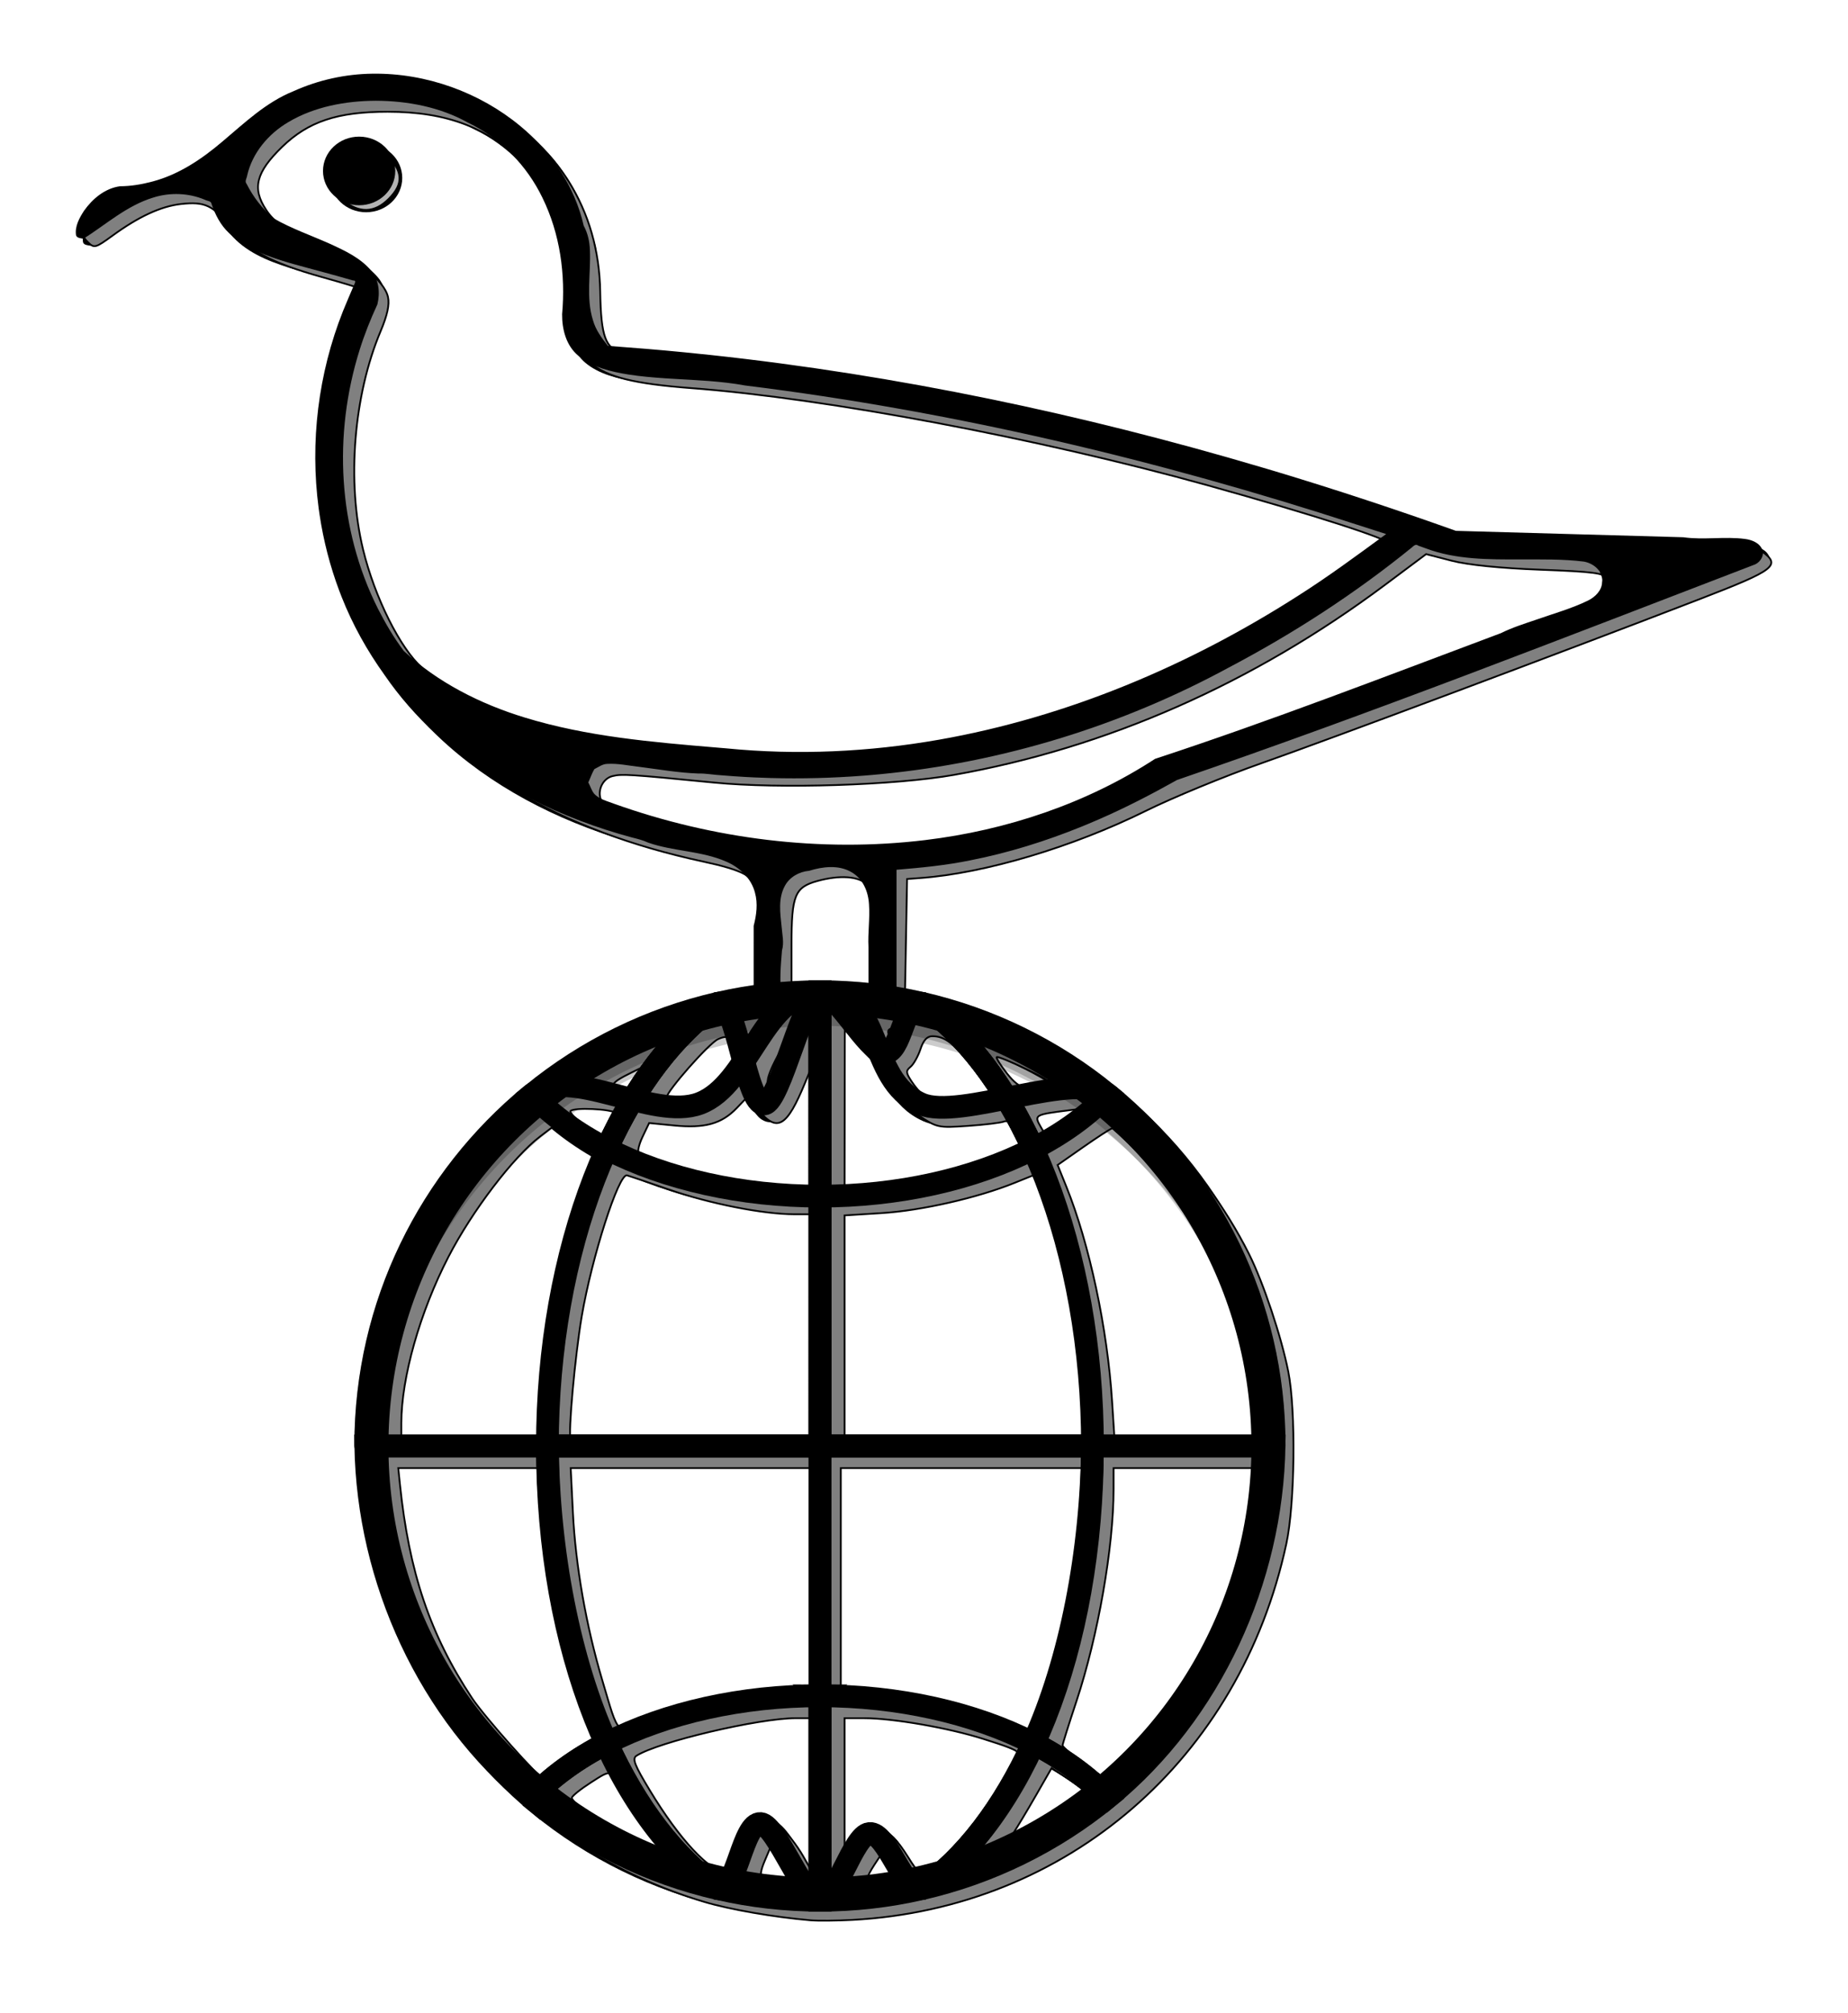 <?xml version="1.0" encoding="UTF-8" standalone="no"?>
<!-- Generator: Adobe Illustrator 18.0.0, SVG Export Plug-In . SVG Version: 6.00 Build 0)  -->

<svg
   version="1.1"
   id="Capa_1"
   x="0px"
   y="0px"
   viewBox="0 0 200 200"
   xml:space="preserve"
   sodipodi:docname="logo-cgull.svg"
   inkscape:version="1.1.1 (3bf5ae0d25, 2021-09-20, custom)"
   width="183.595"
   height="199.974"
   xmlns:inkscape="http://www.inkscape.org/namespaces/inkscape"
   xmlns:sodipodi="http://sodipodi.sourceforge.net/DTD/sodipodi-0.dtd"
   xmlns="http://www.w3.org/2000/svg"
   xmlns:svg="http://www.w3.org/2000/svg"><defs
   id="defs121"><linearGradient
     id="linearGradient5085"
     inkscape:swatch="solid"><stop
       style="stop-color:#000000;stop-opacity:1;"
       offset="0"
       id="stop5083" /></linearGradient></defs><sodipodi:namedview
   id="namedview119"
   pagecolor="#ffffff"
   bordercolor="#666666"
   borderopacity="1.0"
   inkscape:pageshadow="2"
   inkscape:pageopacity="0.0"
   inkscape:pagecheckerboard="0"
   showgrid="false"
   inkscape:zoom="1.2096055"
   inkscape:cx="90.525383"
   inkscape:cy="130.20774"
   inkscape:window-width="1138"
   inkscape:window-height="1003"
   inkscape:window-x="0"
   inkscape:window-y="0"
   inkscape:window-maximized="1"
   inkscape:current-layer="layer2" />

<g
   inkscape:groupmode="layer"
   id="layer3"
   inkscape:label="main" /><g
   inkscape:groupmode="layer"
   id="layer1"
   inkscape:label="empty" />














<g
   inkscape:groupmode="layer"
   id="layer2"
   inkscape:label="dropshadow"><g
     id="g384"
     transform="translate(0.118)"><g
       id="g5826"
       transform="translate(-93.439,-33.17)"><g
         id="g86-8"
         transform="matrix(0.476,0,0,0.452,99.861,20.561)"><path
           id="path82-7"
           style="fill:#000000;fill-opacity:1;stroke-width:1;stroke-miterlimit:4;stroke-dasharray:none"
           d="m 72.594,27.473 c -6.2,0.075 -12.37,1.509 -17.968,4.173 -6.297,2.655 -11.159,7.606 -16.192,12.061 -4.642,4.16 -9.878,7.916 -15.96,9.599 -2.394,0.671 -4.867,1.108 -7.354,1.12 -3.461,0.506 -6.266,3.042 -8.158,5.854 -1.069,1.728 -2.118,3.737 -1.832,5.83 0.153,0.743 1.104,0.773 1.704,0.879 5.173,-3.45 9.838,-7.929 15.875,-9.862 3.804,-1.266 8.056,-1.104 11.725,0.533 0.519,0.314 1.423,0.251 1.507,0.992 0.839,2.568 2.038,5.079 3.992,6.992 3.775,3.777 8.938,5.647 13.934,7.198 4.733,1.402 9.502,2.679 14.219,4.134 0.979,-0.013 0.343,0.752 0.167,1.296 -0.797,1.986 -1.741,4.257 -2.43,6.071 -5.637,14.966 -7.516,31.315 -5.524,47.178 0.048,0.309 0.149,1.134 0.224,1.645 0.883,6.159 2.369,12.233 4.457,18.095 0.103,0.283 0.391,1.089 0.578,1.573 2.462,6.569 5.768,12.807 9.718,18.601 3.342,5.136 7.29,9.872 11.694,14.131 0.257,0.249 0.828,0.796 1.214,1.151 12.2,11.34 27.421,19.104 43.378,23.631 1.251,0.324 2.497,0.652 3.659,1.227 5.746,2.121 12.125,1.948 17.728,4.538 3.105,1.388 5.734,4.06 6.549,7.423 0.698,2.617 0.346,5.375 -0.291,7.961 0.016,5.837 -0.031,11.748 0.023,17.539 2.094,-0.362 4.272,-0.514 6.355,-0.625 -0.57,-3.651 -0.209,-7.365 0.059,-11.024 0.525,-1.886 0.043,-3.86 -0.091,-5.77 -0.325,-3.228 -0.806,-6.736 0.769,-9.729 1.051,-2.051 3.224,-3.37 5.493,-3.568 3.064,-1.007 6.674,-1.469 9.565,0.284 2.691,1.571 3.899,4.756 4.05,7.74 0.234,3.405 -0.285,6.809 -0.119,10.216 6.1e-4,4.181 10e-4,8.361 0.002,12.542 2.132,0.015 4.284,-0.034 6.375,-0.49 0,-10.18 0,-20.361 0,-30.541 5.632,-0.488 11.27,-1.065 16.802,-2.263 8.682,-1.794 17.14,-4.587 25.287,-8.068 0.331,-0.15 1.101,-0.48 1.6,-0.698 0.59,-0.257 1.486,-0.662 2.224,-0.999 6.133,-2.808 12.065,-6.04 17.868,-9.47 22.126,-8 44.123,-16.502 65.951,-25.19 21.863,-8.71 43.694,-17.606 65.527,-26.441 1.179,-0.61 2.072,-2.14 1.604,-3.447 -0.586,-1.657 -2.344,-2.416 -3.967,-2.629 -4.647,-0.64 -9.365,0.295 -14.011,-0.404 -17.233,-0.512 -34.466,-1.023 -51.699,-1.535 -13.601,-5.115 -27.33,-9.891 -41.182,-14.283 -0.85,-0.261 -1.973,-0.615 -2.928,-0.912 -40.866,-12.756 -82.854,-22.09 -125.412,-26.912 -1.931,-0.214 -4.066,-0.446 -6.076,-0.654 -5.728,-0.597 -11.466,-1.08 -17.207,-1.525 -1.411,-1.85 -2.764,-3.803 -3.382,-6.077 -1.66,-5.493 -0.462,-11.26 -0.711,-16.879 -0.064,-2.011 -0.49,-4.018 -1.411,-5.813 -2,-9.296 -7.315,-17.72 -14.48,-23.913 C 96.911,31.969 84.791,27.307 72.594,27.473 Z m 0.676,6.482 c 7.252,0.023 14.644,1.518 20.944,5.222 7.509,3.805 13.454,10.356 16.952,17.972 4.038,8.666 5.291,18.447 4.486,27.921 -0.024,3.603 0.896,7.504 3.714,9.963 3.154,2.766 7.384,3.788 11.419,4.476 2.732,0.453 5.494,0.692 8.254,0.893 0.369,0.027 1.198,0.077 1.744,0.113 5.464,0.355 11.036,0.549 16.46,1.608 47.361,6.179 93.914,17.825 139.066,33.303 2.233,0.756 4.466,1.512 6.699,2.267 -6.595,5.075 -13.16,10.202 -20.087,14.823 -24.625,16.599 -52.345,29.005 -81.632,34.425 -15.902,2.936 -32.222,3.74 -48.316,2.061 -0.561,-0.053 -1.461,-0.129 -2.152,-0.191 -14.668,-1.296 -29.503,-2.621 -43.592,-7.165 -10.176,-3.26 -19.871,-8.442 -27.556,-15.947 -2.273,-3.159 -4.175,-6.595 -5.877,-10.098 -9.159,-19.173 -10.226,-41.752 -4.176,-62.011 1.1,-3.714 2.483,-7.342 4.035,-10.885 0.632,-2.733 0.388,-5.829 -1.428,-8.081 -2.417,-3.047 -6.011,-4.807 -9.444,-6.456 -4.229,-1.988 -8.657,-3.603 -12.669,-6.017 -2.618,-2.296 -4.684,-5.161 -6.192,-8.29 -0.527,-0.633 0.076,-1.401 0.145,-2.106 1.181,-5.301 4.772,-9.863 9.353,-12.691 5.887,-3.686 12.98,-5.073 19.85,-5.108 z M 312.02,141.121 c 6.805,2.712 14.258,2.659 21.465,2.651 4.822,0.008 9.671,-0.109 14.463,0.515 1.464,0.267 2.778,1.114 3.598,2.358 0.312,0.821 0.744,1.65 0.557,2.556 -0.026,1.992 -1.574,3.593 -3.266,4.453 -3.696,1.889 -7.701,3.061 -11.582,4.5 -2.755,0.988 -5.556,1.907 -8.154,3.266 -26.108,10.299 -52.104,20.919 -78.636,30.098 -15.494,10.643 -33.68,17.091 -52.283,19.447 -23.791,3.025 -48.238,-0.263 -70.65,-8.677 -1.615,-0.67 -3.463,-1.072 -4.633,-2.475 -0.571,-0.786 -0.838,-1.787 -1.292,-2.657 0.475,-1.046 0.82,-2.206 1.376,-3.18 0.959,-0.491 1.827,-1.238 2.953,-1.256 2.388,-0.153 4.757,0.416 7.121,0.688 4.504,0.603 8.994,1.447 13.542,1.618 1.779,-0.045 3.545,0.336 5.322,0.428 1.792,0.16 3.587,0.286 5.383,0.398 0.47,0.022 1.314,0.072 1.928,0.104 1.24,0.06 2.715,0.112 3.812,0.148 7.078,0.198 14.166,0.008 21.223,-0.57 0.484,-0.045 1.308,-0.114 1.922,-0.168 0.393,-0.035 1.195,-0.116 1.745,-0.169 27.87,-2.814 55.078,-11.667 79.373,-25.588 14.726,-8.163 28.693,-17.718 41.496,-28.662 0.464,-0.397 0.898,-0.974 1.514,-0.47 0.568,0.214 1.135,0.429 1.703,0.643 z" /><circle
           cx="69.501"
           cy="50.761"
           r="8.215"
           id="circle84-9" /></g><circle
         style="fill:none;fill-opacity:1;stroke:#000000;stroke-width:2.458;stroke-opacity:1"
         cx="182.815"
         cy="181.485"
         r="47.929"
         id="circle2189-2" /><path
         style="fill:none;fill-opacity:1;stroke:#000000;stroke-width:2.458;stroke-opacity:1"
         d="m 212.306,181.485 c -0.102,11.4 -2.362,23.241 -6.423,32.158 3.232,1.651 5.966,3.639 8.081,5.866 11.176,-9.153 17.759,-23.581 18.002,-38.024 z"
         id="path2191-0" /><path
         style="fill:none;fill-opacity:1;stroke:#000000;stroke-width:2.458;stroke-opacity:1"
         d="M 182.815,181.485 V 230.643 c 1.734,0 3.62,-7.035 5.343,-7.218 1.939,-0.206 3.712,6.415 5.616,5.98 11.038,-7.729 18.537,-25.799 18.534,-47.92 z"
         id="path2193-2" /><path
         style="fill:none;fill-opacity:1;stroke:#000000;stroke-width:2.458;stroke-opacity:1"
         d="M 182.815,208.522 V 230.643 c 3.687,0 7.364,-0.416 10.958,-1.239 4.753,-3.325 8.926,-8.76 12.11,-15.762 -6.474,-3.309 -14.639,-5.121 -23.069,-5.121 z m 0,0"
         id="path2195-3" /><path
         style="fill:none;fill-opacity:1;stroke:#000000;stroke-width:2.458;stroke-opacity:1"
         d="m 205.886,213.642 c -3.188,7.003 -7.361,12.434 -12.11,15.762 7.403,-1.693 14.315,-5.082 20.191,-9.896 -2.115,-2.227 -4.852,-4.215 -8.081,-5.866 z m 0,0"
         id="path2197-7" /><path
         style="fill:none;fill-opacity:1;stroke:#000000;stroke-width:2.458;stroke-opacity:1"
         d="m 182.815,132.326 c 7.019,0 4.901,9.492 10.941,12.139 4.19,1.836 16.87,-3.785 20.351,-0.912 10.912,9.002 17.866,22.617 17.866,37.853 0,0.272 -0.002,-0.193 -0.007,0.078 h -49.152 z"
         id="path2199-5" /><path
         style="fill:none;fill-opacity:1;stroke:#000000;stroke-width:2.458;stroke-opacity:1"
         d="m 193.773,133.562 c 7.406,1.696 14.319,5.082 20.195,9.896 -2.115,2.231 -4.852,4.215 -8.081,5.866 -3.191,-7.002 -7.364,-12.434 -12.114,-15.762 z m 0,0"
         id="path2201-9" /><path
         style="fill:none;fill-opacity:1;stroke:#000000;stroke-width:2.458;stroke-opacity:1"
         d="m 182.815,132.326 c 1.743,0 5.181,6.419 6.912,6.604 1.93,0.206 2.151,-5.8 4.046,-5.368 11.195,7.841 18.537,26.819 18.537,47.923 0,0.272 0,-0.272 -0.002,0 h -29.492 z"
         id="path2203-2" /><path
         style="fill:none;fill-opacity:1;stroke:#000000;stroke-width:2.458;stroke-opacity:1"
         d="m 182.815,132.326 c 3.687,0 7.364,0.416 10.958,1.235 4.749,3.328 8.923,8.76 12.11,15.762 -6.478,3.312 -14.639,5.124 -23.069,5.124 z m 0,0"
         id="path2205-2" /><path
         style="fill:none;fill-opacity:1;stroke:#000000;stroke-width:2.458;stroke-opacity:1"
         d="m 153.323,181.485 c 0.102,11.4 2.362,23.241 6.423,32.158 -3.232,1.651 -5.966,3.639 -8.081,5.866 -11.176,-9.153 -17.759,-23.581 -18.002,-38.024 z"
         id="path2207-8" /><path
         style="fill:none;fill-opacity:1;stroke:#000000;stroke-width:2.458;stroke-opacity:1"
         d="M 182.815,181.485 V 230.643 c -1.727,0 -4.685,-8.115 -6.4,-8.296 -1.947,-0.206 -2.647,7.495 -4.558,7.058 -11.038,-7.729 -18.537,-25.799 -18.534,-47.92 z"
         id="path2209-9" /><path
         style="fill:none;fill-opacity:1;stroke:#000000;stroke-width:2.458;stroke-opacity:1"
         d="M 182.815,208.522 V 230.643 c -3.687,0 -7.364,-0.416 -10.958,-1.239 -4.753,-3.325 -8.926,-8.76 -12.11,-15.762 6.474,-3.309 14.639,-5.121 23.069,-5.121 z m 0,0"
         id="path2211-7" /><path
         style="fill:none;fill-opacity:1;stroke:#000000;stroke-width:2.458;stroke-opacity:1"
         d="m 159.743,213.642 c 3.188,7.003 7.361,12.434 12.11,15.762 -7.403,-1.693 -14.315,-5.082 -20.191,-9.896 2.115,-2.227 4.852,-4.215 8.081,-5.866 z m 0,0"
         id="path2213-3" /><path
         style="fill:none;fill-opacity:1;stroke:#000000;stroke-width:2.458;stroke-opacity:1"
         d="m 182.815,132.326 c -6.105,0 -7.629,10.06 -13.023,12.091 -5.103,1.921 -14.121,-4.283 -18.253,-0.878 -10.922,9.002 -17.883,22.623 -17.883,37.867 0,0.272 0.002,-0.193 0.007,0.078 h 49.152 z"
         id="path2215-6" /><path
         style="fill:none;fill-opacity:1;stroke:#000000;stroke-width:2.458;stroke-opacity:1"
         d="m 171.856,133.562 c -7.406,1.696 -14.319,5.082 -20.195,9.896 2.115,2.231 4.852,4.215 8.081,5.866 3.191,-7.002 7.364,-12.434 12.114,-15.762 z m 0,0"
         id="path2217-1" /><path
         style="fill:none;fill-opacity:1;stroke:#000000;stroke-width:2.458;stroke-opacity:1"
         d="m 182.815,132.326 c -1.703,0 -4.33,11.969 -6.022,12.146 -1.97,0.205 -3.003,-11.351 -4.936,-10.91 -11.195,7.841 -18.537,26.819 -18.537,47.923 0,0.272 0,-0.272 0.002,0 h 29.492 z"
         id="path2219-2" /><path
         style="fill:none;fill-opacity:1;stroke:#000000;stroke-width:2.458;stroke-opacity:1"
         d="m 182.815,132.326 c -3.687,0 -7.364,0.416 -10.958,1.235 -4.749,3.328 -8.923,8.76 -12.11,15.762 6.478,3.312 14.639,5.124 23.069,5.124 z m 0,0"
         id="path2221-9" /><path
         style="opacity:0.2;fill:none;fill-opacity:1;stroke:#000000;stroke-width:2.458;stroke-opacity:1"
         d="m 182.815,132.326 a 49.158,49.158 0 0 0 -49.158,49.158 49.158,49.158 0 0 0 0.053,1.431 49.158,49.158 0 0 1 49.105,-48.131 49.158,49.158 0 0 1 49.105,47.728 49.158,49.158 0 0 0 0.053,-1.027 49.158,49.158 0 0 0 -49.158,-49.158 z"
         id="path2223-3" /></g><path
       style="fill:#808080;fill-opacity:1;stroke:#000000;stroke-width:0.19;stroke-miterlimit:4;stroke-dasharray:none;stroke-opacity:1"
       d="m 87.596,198.887 c -3.979,-0.344 -8.725,-1.166 -11.487,-1.99 -18.917,-5.645 -32.459,-20.88 -36.259,-40.791 -0.841,-4.407 -0.862,-12.233 -0.046,-16.81 3.224,-18.079 16.461,-33.281 33.868,-38.895 2.134,-0.688 4.917,-1.452 6.186,-1.697 l 2.307,-0.446 0.191,-4.799 C 82.46,90.818 82.377,88.164 82.171,87.558 81.624,85.958 80.236,85.229 75.994,84.318 60.449,80.979 48.844,74.088 42.222,64.263 37.039,56.572 34.952,49.936 34.939,41.098 c -0.009,-5.757 0.576,-9.154 2.528,-14.685 0.781,-2.214 1.356,-4.08 1.277,-4.146 -0.079,-0.067 -1.896,-0.611 -4.039,-1.21 -5.497,-1.536 -8.069,-2.929 -9.914,-5.371 -1.798,-2.379 -2.731,-2.821 -5.331,-2.526 -2.172,0.246 -4.56,1.35 -7.405,3.422 -1.83,1.333 -1.985,1.375 -2.642,0.719 -0.656,-0.656 -0.651,-0.784 0.099,-2.172 1.096,-2.03 2.973,-3.175 5.733,-3.499 3.277,-0.385 5.936,-1.781 10.534,-5.532 5.984,-4.881 9.27,-6.195 15.486,-6.195 4.121,0 6.955,0.683 10.865,2.62 7.989,3.957 12.569,11.209 12.711,20.126 0.077,4.872 0.592,6.26 2.42,6.527 0.698,0.102 4.406,0.489 8.24,0.861 23.775,2.302 50.239,8.186 75.693,16.831 l 6.671,2.265 15.809,0.429 c 14.013,0.38 15.926,0.511 16.834,1.152 2.182,1.541 1.563,2.02 -6.765,5.233 -14.745,5.689 -40.194,15.217 -47.356,17.731 -3.946,1.385 -9.574,3.705 -12.505,5.155 -7.932,3.924 -17.441,6.754 -24.396,7.262 l -1.435,0.105 -0.113,6.205 -0.113,6.205 1.548,0.273 c 2.526,0.446 7.89,2.256 11.17,3.769 9.9,4.567 19.394,13.914 24.517,24.139 1.542,3.077 3.501,8.944 4.245,12.71 0.839,4.246 0.724,14.311 -0.212,18.655 -5.017,23.274 -23.692,39.446 -46.987,40.691 -1.691,0.09 -3.721,0.109 -4.51,0.04 z m -2.05,-4.555 c 0,-0.173 -0.494,-1.042 -1.098,-1.931 l -1.098,-1.616 -0.687,1.623 c -0.486,1.148 -0.555,1.712 -0.234,1.925 0.602,0.4 3.118,0.4 3.118,-0.001 z m 10.628,-0.067 c 0.494,-0.313 0.472,-0.537 -0.144,-1.478 l -0.727,-1.109 -0.776,1.177 c -0.427,0.647 -0.777,1.315 -0.778,1.484 -0.004,0.427 1.717,0.374 2.425,-0.074 z m -16.099,-3.245 c 1.485,-3.341 2.391,-3.813 4.276,-2.227 0.684,0.575 1.784,1.989 2.445,3.142 l 1.202,2.096 0.004,-8.508 0.004,-8.508 h -1.996 c -4.021,0 -14.929,2.573 -17.247,4.067 -0.481,0.31 -0.219,0.99 1.435,3.727 3.23,5.345 6.497,8.844 8.402,8.998 0.126,0.01 0.79,-1.244 1.475,-2.787 z m 21.168,2.254 c 1.969,-0.824 6.284,-6.154 8.475,-10.471 1.086,-2.139 1.137,-2.087 -3.395,-3.537 -3.713,-1.188 -9.775,-2.246 -12.883,-2.248 l -2.153,-0.002 v 7.647 7.647 l 1.233,-1.702 c 1.83,-2.526 3.372,-2.149 5.594,1.367 1.307,2.069 1.299,2.065 3.129,1.299 z m -31.409,-4.471 c -0.998,-1.409 -2.107,-3.116 -2.466,-3.793 -1.34,-2.53 -1.249,-2.503 -3.514,-1.049 -1.148,0.737 -2.087,1.492 -2.087,1.679 0,0.187 0.598,0.767 1.328,1.29 1.466,1.049 7.705,4.405 8.225,4.424 0.181,0.007 -0.488,-1.141 -1.486,-2.551 z m 45.51,-1.843 c 1.201,-0.798 2.184,-1.587 2.184,-1.754 0,-0.167 -0.862,-0.864 -1.916,-1.55 l -1.916,-1.246 -1.686,2.94 c -0.927,1.617 -2.037,3.469 -2.466,4.114 l -0.78,1.174 2.198,-1.114 c 1.209,-0.613 3.181,-1.766 4.382,-2.564 z m -53.683,-5.29 c 1.524,-1.048 2.745,-2.109 2.713,-2.358 -0.032,-0.248 -0.715,-2.389 -1.517,-4.757 -1.982,-5.851 -3.546,-13.892 -3.84,-19.746 l -0.244,-4.855 h -7.894 -7.894 l 0.18,1.743 c 0.987,9.539 3.256,16.267 7.809,23.154 1.322,1.999 7.31,8.724 7.768,8.724 0.081,0 1.394,-0.858 2.918,-1.906 z m 61.218,-1.067 c 3.018,-3.062 6.416,-7.832 8.399,-11.788 2.377,-4.743 4.701,-13.382 4.701,-17.479 v -1.381 h -7.79 -7.79 v 2.271 c 0,6.277 -1.684,15.907 -4.01,22.927 -0.825,2.49 -1.506,4.653 -1.512,4.806 -0.014,0.307 4.324,3.568 4.786,3.598 0.158,0.01 1.606,-1.319 3.217,-2.954 z m -45.874,-5.264 c 2,-0.436 5.294,-0.911 7.32,-1.055 l 3.684,-0.261 V 161.989 149.955 H 74.826 61.645 l 0.241,4.818 c 0.286,5.721 1.43,12.252 3.175,18.127 1.855,6.245 1.45,5.895 5.163,4.454 1.729,-0.671 4.779,-1.578 6.779,-2.014 z m 36.337,-0.906 c 2.191,-6.425 4.187,-17.258 4.187,-22.72 v -1.758 H 104.202 90.877 v 12.034 12.034 l 3.605,0.256 c 3.903,0.277 11.878,2.149 14.846,3.485 1.015,0.457 2.03,0.784 2.255,0.727 0.226,-0.057 1.017,-1.883 1.758,-4.058 z m -54.387,-32.268 c 0.423,-7.596 2.019,-15.539 4.472,-22.262 0.667,-1.826 1.073,-3.436 0.903,-3.577 -0.17,-0.141 -1.284,-0.939 -2.476,-1.774 l -2.167,-1.517 -1.356,1.034 c -2.901,2.213 -7.355,8.06 -9.914,13.015 -3.089,5.981 -5.101,13.083 -5.101,18.006 v 2.014 l 7.688,-0.112 7.688,-0.112 z m 28.957,-7.483 0.109,-12.198 -2.159,-10e-4 c -3.388,-0.002 -9.162,-1.142 -13.639,-2.693 -2.255,-0.781 -4.274,-1.463 -4.487,-1.516 -0.898,-0.221 -3.809,8.858 -4.9,15.28 -0.723,4.258 -1.489,12.729 -1.197,13.229 0.101,0.172 6.029,0.265 13.174,0.205 l 12.99,-0.108 z m 29.534,9.627 c 0.253,-5.319 -2.008,-17.629 -4.394,-23.926 l -0.874,-2.306 -2.499,1.009 c -4.023,1.625 -10.093,3.005 -14.394,3.272 l -3.998,0.249 v 12.244 12.244 l 13.018,-0.108 13.018,-0.108 z m 18.533,0.984 c 0,-2.595 -1.066,-8.308 -2.241,-12.014 -1.242,-3.915 -3.72,-8.826 -6.224,-12.335 -2.48,-3.476 -6.717,-7.973 -7.301,-7.749 -0.256,0.098 -1.682,1.029 -3.168,2.068 l -2.702,1.889 0.951,2.359 c 2.487,6.166 4.432,15.299 4.943,23.213 l 0.282,4.361 h 7.73 7.73 z m -47.981,-32.342 -0.01,-7.073 -0.972,2.363 c -1.977,4.808 -3.026,5.424 -5.052,2.967 l -1.183,-1.435 -1.17,1.221 c -1.626,1.697 -3.458,2.21 -6.74,1.886 l -2.737,-0.27 -0.721,1.512 c -0.396,0.831 -0.573,1.646 -0.391,1.811 1.586,1.441 11.398,3.633 18.062,4.035 l 0.923,0.056 -0.01,-7.073 z m 11.212,6.01 c 3.818,-0.62 9.607,-2.366 10.828,-3.265 0.691,-0.509 0.688,-0.604 -0.066,-2.014 -0.553,-1.035 -0.985,-1.405 -1.435,-1.232 -0.354,0.136 -2.12,0.349 -3.925,0.473 -3.208,0.22 -3.325,0.195 -5.328,-1.154 -1.261,-0.85 -2.534,-2.194 -3.313,-3.501 -0.696,-1.167 -2.029,-3.012 -2.961,-4.1 l -1.695,-1.979 -0.014,8.898 -0.014,8.898 2.153,-0.219 c 1.184,-0.12 3.78,-0.483 5.77,-0.806 z m -32.928,-5.92 c 0.283,-0.684 0.398,-1.36 0.254,-1.504 -0.46,-0.46 -4.653,-0.643 -4.918,-0.215 -0.22,0.356 3.186,2.944 3.891,2.957 0.142,0.002 0.489,-0.555 0.773,-1.238 z m 50.33,-1.127 1.121,-0.956 -2.05,0.258 c -3.882,0.488 -3.915,0.507 -3.149,1.842 0.655,1.142 0.69,1.151 1.812,0.488 0.629,-0.372 1.649,-1.106 2.265,-1.632 z m -40.113,-2.33 c 0.638,-0.33 1.653,-1.185 2.255,-1.901 0.876,-1.041 1.041,-1.555 0.826,-2.577 -0.375,-1.783 -0.797,-2.117 -1.99,-1.573 -0.98,0.446 -5.572,5.656 -5.572,6.321 0,0.56 3.255,0.364 4.482,-0.27 z m 30.083,0.244 1.149,-0.259 -2.271,-2.75 c -2.374,-2.874 -3.323,-3.605 -4.683,-3.605 -0.564,0 -0.958,0.431 -1.278,1.402 -0.255,0.771 -0.734,1.628 -1.066,1.903 -0.528,0.439 -0.517,0.633 0.093,1.57 0.383,0.588 0.987,1.294 1.342,1.569 0.672,0.519 4.71,0.621 6.715,0.17 z m -36.894,-2.492 0.746,-1.271 -2.282,1.119 c -2.255,1.106 -2.448,1.528 -0.851,1.862 1.014,0.212 1.435,-0.09 2.386,-1.71 z m 14.998,-1.227 c 0.463,-1.227 0.776,-2.296 0.697,-2.375 -0.394,-0.394 -2.603,3.681 -2.405,4.437 0.291,1.112 0.695,0.624 1.709,-2.062 z m 28.529,2.471 c 0.67,-0.262 0.277,-0.576 -2.242,-1.795 -1.68,-0.813 -3.129,-1.403 -3.219,-1.313 -0.091,0.091 0.427,0.911 1.149,1.824 1.345,1.699 2.427,2.021 4.312,1.284 z m -16.188,-5.799 c 0,-0.212 -0.271,-0.386 -0.602,-0.386 -0.366,0 -0.51,0.241 -0.367,0.613 0.242,0.631 0.969,0.461 0.969,-0.227 z m -14.965,0.024 c 0.139,-0.226 0.058,-0.41 -0.181,-0.41 -0.239,0 -0.434,0.184 -0.434,0.41 0,0.226 0.081,0.41 0.181,0.41 0.099,0 0.295,-0.184 0.434,-0.41 z M 94.567,92.759 c 0,-4.578 -0.087,-5.213 -0.82,-5.945 -0.922,-0.922 -2.978,-1.07 -5.421,-0.392 -2.426,0.674 -2.78,1.543 -2.78,6.838 v 4.624 h 4.51 4.51 z M 104.982,81.912 c 6.897,-1.389 13.759,-3.931 18.649,-6.909 1.041,-0.634 4.752,-2.132 8.247,-3.329 5.19,-1.777 19.609,-7.089 38.674,-14.246 3.023,-1.135 4.135,-2.406 3.287,-3.755 -0.363,-0.578 -1.504,-0.726 -7.256,-0.943 -4.359,-0.164 -7.824,-0.515 -9.592,-0.971 l -2.767,-0.713 -4.467,3.338 c -14.236,10.637 -30.09,17.624 -46.632,20.551 -6.376,1.128 -18.879,1.528 -25.983,0.831 -9.161,-0.899 -9.973,-0.95 -10.986,-0.696 -1.027,0.258 -1.642,1.517 -1.245,2.551 0.444,1.158 11.652,4.136 19.129,5.082 4.676,0.592 16.245,0.154 20.942,-0.792 z m -2.358,-10.215 c 9.61,-1.827 18.061,-4.725 27.631,-9.475 6.695,-3.323 16.101,-9.186 19.818,-12.352 0.421,-0.358 -8.132,-3.112 -19.424,-6.253 C 112.257,38.501 89.33,34.185 74.681,33.08 68.535,32.616 65.621,31.894 63.834,30.389 61.926,28.784 61.677,28.018 61.529,23.297 61.313,16.396 59.975,12.519 56.542,8.849 52.891,4.945 48.297,3.172 41.837,3.172 c -5.44,0 -8.598,1.054 -11.442,3.821 -2.815,2.738 -3.251,4.472 -1.709,6.801 0.875,1.322 1.73,1.875 5.219,3.372 4.604,1.977 7.566,4.229 7.968,6.061 0.178,0.81 -0.072,1.967 -0.8,3.696 -2.924,6.947 -3.676,16.275 -1.903,23.605 1.251,5.17 4.031,10.744 6.402,12.83 7.277,6.405 21.993,9.612 42.846,9.336 7.709,-0.102 10.549,-0.301 14.207,-0.997 z"
       id="path6854" /><path
       style="fill:#b3b3b3;fill-opacity:1;stroke:#000000;stroke-width:0.19;stroke-miterlimit:4;stroke-dasharray:none;stroke-opacity:1"
       d="m 36.986,12.719 c -1.714,-1.443 -2.223,-2.822 -1.597,-4.334 0.523,-1.262 2.239,-2.365 3.679,-2.365 0.489,0 1.605,0.716 2.48,1.592 1.968,1.968 2.074,3.319 0.393,5 -1.539,1.539 -3.211,1.576 -4.956,0.107 z"
       id="path7047" /><g
       id="g88"
       transform="translate(8.084,-0.95)">
</g><g
       id="g90"
       transform="translate(8.084,-0.95)">
</g><g
       id="g92"
       transform="translate(8.084,-0.95)">
</g><g
       id="g94"
       transform="translate(8.084,-0.95)">
</g><g
       id="g96"
       transform="translate(8.084,-0.95)">
</g><g
       id="g98"
       transform="translate(8.084,-0.95)">
</g><g
       id="g100"
       transform="translate(8.084,-0.95)">
</g><g
       id="g102"
       transform="translate(8.084,-0.95)">
</g><g
       id="g104"
       transform="translate(8.084,-0.95)">
</g><g
       id="g106"
       transform="translate(8.084,-0.95)">
</g><g
       id="g108"
       transform="translate(8.084,-0.95)">
</g><g
       id="g110"
       transform="translate(8.084,-0.95)">
</g><g
       id="g112"
       transform="translate(8.084,-0.95)">
</g><g
       id="g114"
       transform="translate(8.084,-0.95)">
</g><g
       id="g116"
       transform="translate(8.084,-0.95)">
</g><g
       id="g86"
       transform="matrix(0.476,0,0,0.452,5.666,-13.366)">
	<path
   id="path82"
   style="fill:#000000;fill-opacity:1;stroke-width:1;stroke-miterlimit:4;stroke-dasharray:none"
   d="m 72.594,27.473 c -6.2,0.075 -12.37,1.509 -17.968,4.173 -6.297,2.655 -11.159,7.606 -16.192,12.061 -4.642,4.16 -9.878,7.916 -15.96,9.599 -2.394,0.671 -4.867,1.108 -7.354,1.12 -3.461,0.506 -6.266,3.042 -8.158,5.854 -1.069,1.728 -2.118,3.737 -1.832,5.83 0.153,0.743 1.104,0.773 1.704,0.879 5.173,-3.45 9.838,-7.929 15.875,-9.862 3.804,-1.266 8.056,-1.104 11.725,0.533 0.519,0.314 1.423,0.251 1.507,0.992 0.839,2.568 2.038,5.079 3.992,6.992 3.775,3.777 8.938,5.647 13.934,7.198 4.733,1.402 9.502,2.679 14.219,4.134 0.979,-0.013 0.343,0.752 0.167,1.296 -0.797,1.986 -1.741,4.257 -2.43,6.071 -5.637,14.966 -7.516,31.315 -5.524,47.178 0.048,0.309 0.149,1.134 0.224,1.645 0.883,6.159 2.369,12.233 4.457,18.095 0.103,0.283 0.391,1.089 0.578,1.573 2.462,6.569 5.768,12.807 9.718,18.601 3.342,5.136 7.29,9.872 11.694,14.131 0.257,0.249 0.828,0.796 1.214,1.151 12.2,11.34 27.421,19.104 43.378,23.631 1.251,0.324 2.497,0.652 3.659,1.227 5.746,2.121 12.125,1.948 17.728,4.538 3.105,1.388 5.734,4.06 6.549,7.423 0.698,2.617 0.346,5.375 -0.291,7.961 0.016,5.837 -0.031,11.748 0.023,17.539 2.094,-0.362 4.272,-0.514 6.355,-0.625 -0.57,-3.651 -0.209,-7.365 0.059,-11.024 0.525,-1.886 0.043,-3.86 -0.091,-5.77 -0.325,-3.228 -0.806,-6.736 0.769,-9.729 1.051,-2.051 3.224,-3.37 5.493,-3.568 3.064,-1.007 6.674,-1.469 9.565,0.284 2.691,1.571 3.899,4.756 4.05,7.74 0.234,3.405 -0.285,6.809 -0.119,10.216 6.1e-4,4.181 10e-4,8.361 0.002,12.542 2.132,0.015 4.284,-0.034 6.375,-0.49 0,-10.18 0,-20.361 0,-30.541 5.632,-0.488 11.27,-1.065 16.802,-2.263 8.682,-1.794 17.14,-4.587 25.287,-8.068 0.331,-0.15 1.101,-0.48 1.6,-0.698 0.59,-0.257 1.486,-0.662 2.224,-0.999 6.133,-2.808 12.065,-6.04 17.868,-9.47 22.126,-8 44.123,-16.502 65.951,-25.19 21.863,-8.71 43.694,-17.606 65.527,-26.441 1.179,-0.61 2.072,-2.14 1.604,-3.447 -0.586,-1.657 -2.344,-2.416 -3.967,-2.629 -4.647,-0.64 -9.365,0.295 -14.011,-0.404 -17.233,-0.512 -34.466,-1.023 -51.699,-1.535 -13.601,-5.115 -27.33,-9.891 -41.182,-14.283 -0.85,-0.261 -1.973,-0.615 -2.928,-0.912 -40.866,-12.756 -82.854,-22.09 -125.412,-26.912 -1.931,-0.214 -4.066,-0.446 -6.076,-0.654 -5.728,-0.597 -11.466,-1.08 -17.207,-1.525 -1.411,-1.85 -2.764,-3.803 -3.382,-6.077 -1.66,-5.493 -0.462,-11.26 -0.711,-16.879 -0.064,-2.011 -0.49,-4.018 -1.411,-5.813 -2,-9.296 -7.315,-17.72 -14.48,-23.913 C 96.911,31.969 84.791,27.307 72.594,27.473 Z m 0.676,6.482 c 7.252,0.023 14.644,1.518 20.944,5.222 7.509,3.805 13.454,10.356 16.952,17.972 4.038,8.666 5.291,18.447 4.486,27.921 -0.024,3.603 0.896,7.504 3.714,9.963 3.154,2.766 7.384,3.788 11.419,4.476 2.732,0.453 5.494,0.692 8.254,0.893 0.369,0.027 1.198,0.077 1.744,0.113 5.464,0.355 11.036,0.549 16.46,1.608 47.361,6.179 93.914,17.825 139.066,33.303 2.233,0.756 4.466,1.512 6.699,2.267 -6.595,5.075 -13.16,10.202 -20.087,14.823 -24.625,16.599 -52.345,29.005 -81.632,34.425 -15.902,2.936 -32.222,3.74 -48.316,2.061 -0.561,-0.053 -1.461,-0.129 -2.152,-0.191 -14.668,-1.296 -29.503,-2.621 -43.592,-7.165 -10.176,-3.26 -19.871,-8.442 -27.556,-15.947 -2.273,-3.159 -4.175,-6.595 -5.877,-10.098 -9.159,-19.173 -10.226,-41.752 -4.176,-62.011 1.1,-3.714 2.483,-7.342 4.035,-10.885 0.632,-2.733 0.388,-5.829 -1.428,-8.081 -2.417,-3.047 -6.011,-4.807 -9.444,-6.456 -4.229,-1.988 -8.657,-3.603 -12.669,-6.017 -2.618,-2.296 -4.684,-5.161 -6.192,-8.29 -0.527,-0.633 0.076,-1.401 0.145,-2.106 1.181,-5.301 4.772,-9.863 9.353,-12.691 5.887,-3.686 12.98,-5.073 19.85,-5.108 z M 312.02,141.121 c 6.805,2.712 14.258,2.659 21.465,2.651 4.822,0.008 9.671,-0.109 14.463,0.515 1.464,0.267 2.778,1.114 3.598,2.358 0.312,0.821 0.744,1.65 0.557,2.556 -0.026,1.992 -1.574,3.593 -3.266,4.453 -3.696,1.889 -7.701,3.061 -11.582,4.5 -2.755,0.988 -5.556,1.907 -8.154,3.266 -26.108,10.299 -52.104,20.919 -78.636,30.098 -15.494,10.643 -33.68,17.091 -52.283,19.447 -23.791,3.025 -48.238,-0.263 -70.65,-8.677 -1.615,-0.67 -3.463,-1.072 -4.633,-2.475 -0.571,-0.786 -0.838,-1.787 -1.292,-2.657 0.475,-1.046 0.82,-2.206 1.376,-3.18 0.959,-0.491 1.827,-1.238 2.953,-1.256 2.388,-0.153 4.757,0.416 7.121,0.688 4.504,0.603 8.994,1.447 13.542,1.618 1.779,-0.045 3.545,0.336 5.322,0.428 1.792,0.16 3.587,0.286 5.383,0.398 0.47,0.022 1.314,0.072 1.928,0.104 1.24,0.06 2.715,0.112 3.812,0.148 7.078,0.198 14.166,0.008 21.223,-0.57 0.484,-0.045 1.308,-0.114 1.922,-0.168 0.393,-0.035 1.195,-0.116 1.745,-0.169 27.87,-2.814 55.078,-11.667 79.373,-25.588 14.726,-8.163 28.693,-17.718 41.496,-28.662 0.464,-0.397 0.898,-0.974 1.514,-0.47 0.568,0.214 1.135,0.429 1.703,0.643 z" />
	<circle
   cx="69.501"
   cy="50.761"
   r="8.215"
   id="circle84" />
</g><circle
       style="fill:none;fill-opacity:1;stroke:#000000;stroke-width:2.458;stroke-opacity:1"
       cx="88.62"
       cy="147.558"
       id="circle2189"
       r="47.929" /><path
       style="fill:none;fill-opacity:1;stroke:#000000;stroke-width:2.458;stroke-opacity:1"
       d="m 118.111,147.558 c -0.102,11.4 -2.362,23.241 -6.423,32.158 3.232,1.651 5.966,3.639 8.081,5.866 11.176,-9.153 17.759,-23.581 18.002,-38.024 z"
       id="path2191" /><path
       style="fill:none;fill-opacity:1;stroke:#000000;stroke-width:2.458;stroke-opacity:1"
       d="m 88.62,147.558 v 49.158 c 1.734,0 3.62,-7.035 5.343,-7.218 1.939,-0.206 3.712,6.415 5.616,5.98 11.038,-7.729 18.537,-25.799 18.534,-47.92 z"
       id="path2193" /><path
       style="fill:none;fill-opacity:1;stroke:#000000;stroke-width:2.458;stroke-opacity:1"
       d="m 88.62,174.595 v 22.121 c 3.687,0 7.364,-0.416 10.958,-1.239 4.753,-3.325 8.926,-8.76 12.11,-15.762 -6.474,-3.309 -14.639,-5.121 -23.069,-5.121 z m 0,0"
       id="path2195" /><path
       style="fill:none;fill-opacity:1;stroke:#000000;stroke-width:2.458;stroke-opacity:1"
       d="m 111.691,179.716 c -3.188,7.003 -7.361,12.434 -12.11,15.762 7.403,-1.693 14.315,-5.082 20.191,-9.896 -2.115,-2.227 -4.852,-4.215 -8.081,-5.866 z m 0,0"
       id="path2197" /><path
       style="fill:none;fill-opacity:1;stroke:#000000;stroke-width:2.458;stroke-opacity:1"
       d="m 88.62,98.4 c 7.019,0 4.901,9.492 10.941,12.139 4.19,1.836 16.87,-3.785 20.351,-0.912 10.912,9.002 17.866,22.617 17.866,37.853 0,0.272 -0.002,-0.193 -0.007,0.078 H 88.619 Z"
       id="path2199" /><path
       style="fill:none;fill-opacity:1;stroke:#000000;stroke-width:2.458;stroke-opacity:1"
       d="m 99.578,99.635 c 7.406,1.696 14.319,5.082 20.195,9.896 -2.115,2.231 -4.852,4.215 -8.081,5.866 -3.191,-7.002 -7.364,-12.434 -12.114,-15.762 z m 0,0"
       id="path2201" /><path
       style="fill:none;fill-opacity:1;stroke:#000000;stroke-width:2.458;stroke-opacity:1"
       d="m 88.62,98.4 c 1.743,0 5.181,6.419 6.912,6.604 1.93,0.206 2.151,-5.8 4.046,-5.368 11.195,7.841 18.537,26.819 18.537,47.923 0,0.272 0,-0.272 -0.002,0 H 88.621 Z"
       id="path2203" /><path
       style="fill:none;fill-opacity:1;stroke:#000000;stroke-width:2.458;stroke-opacity:1"
       d="m 88.62,98.4 c 3.687,0 7.364,0.416 10.958,1.235 4.749,3.328 8.923,8.76 12.11,15.762 -6.478,3.312 -14.639,5.124 -23.069,5.124 z m 0,0"
       id="path2205" /><path
       style="fill:none;fill-opacity:1;stroke:#000000;stroke-width:2.458;stroke-opacity:1"
       d="m 59.128,147.558 c 0.102,11.4 2.362,23.241 6.423,32.158 -3.232,1.651 -5.966,3.639 -8.081,5.866 -11.176,-9.153 -17.759,-23.581 -18.002,-38.024 z"
       id="path2207" /><path
       style="fill:none;fill-opacity:1;stroke:#000000;stroke-width:2.458;stroke-opacity:1"
       d="m 88.62,147.558 v 49.158 c -1.727,0 -4.685,-8.115 -6.4,-8.296 -1.947,-0.206 -2.647,7.495 -4.558,7.058 -11.038,-7.729 -18.537,-25.799 -18.534,-47.92 z"
       id="path2209" /><path
       style="fill:none;fill-opacity:1;stroke:#000000;stroke-width:2.458;stroke-opacity:1"
       d="m 88.62,174.595 v 22.121 c -3.687,0 -7.364,-0.416 -10.958,-1.239 -4.753,-3.325 -8.926,-8.76 -12.11,-15.762 6.474,-3.309 14.639,-5.121 23.069,-5.121 z m 0,0"
       id="path2211" /><path
       style="fill:none;fill-opacity:1;stroke:#000000;stroke-width:2.458;stroke-opacity:1"
       d="m 65.548,179.716 c 3.188,7.003 7.361,12.434 12.11,15.762 -7.403,-1.693 -14.315,-5.082 -20.191,-9.896 2.115,-2.227 4.852,-4.215 8.081,-5.866 z m 0,0"
       id="path2213" /><path
       style="fill:none;fill-opacity:1;stroke:#000000;stroke-width:2.458;stroke-opacity:1"
       d="m 88.62,98.4 c -6.105,0 -7.629,10.06 -13.023,12.091 -5.103,1.921 -14.121,-4.283 -18.253,-0.878 -10.922,9.002 -17.883,22.623 -17.883,37.867 0,0.272 0.002,-0.193 0.007,0.078 h 49.152 z"
       id="path2215" /><path
       style="fill:none;fill-opacity:1;stroke:#000000;stroke-width:2.458;stroke-opacity:1"
       d="m 77.661,99.635 c -7.406,1.696 -14.319,5.082 -20.195,9.896 2.115,2.231 4.852,4.215 8.081,5.866 3.191,-7.002 7.364,-12.434 12.114,-15.762 z m 0,0"
       id="path2217" /><path
       style="fill:none;fill-opacity:1;stroke:#000000;stroke-width:2.458;stroke-opacity:1"
       d="m 88.62,98.4 c -1.703,0 -4.33,11.969 -6.022,12.146 -1.97,0.205 -3.003,-11.351 -4.936,-10.91 -11.195,7.841 -18.537,26.819 -18.537,47.923 0,0.272 0,-0.272 0.002,0 h 29.492 z"
       id="path2219" /><path
       style="fill:none;fill-opacity:1;stroke:#000000;stroke-width:2.458;stroke-opacity:1"
       d="m 88.62,98.4 c -3.687,0 -7.364,0.416 -10.958,1.235 -4.749,3.328 -8.923,8.76 -12.11,15.762 6.478,3.312 14.639,5.124 23.069,5.124 z m 0,0"
       id="path2221" /><path
       style="opacity:0.2;fill:none;fill-opacity:1;stroke:#000000;stroke-width:2.458;stroke-opacity:1"
       d="m 88.62,98.4 a 49.158,49.158 0 0 0 -49.158,49.158 49.158,49.158 0 0 0 0.053,1.431 49.158,49.158 0 0 1 49.105,-48.131 49.158,49.158 0 0 1 49.105,47.728 49.158,49.158 0 0 0 0.053,-1.027 49.158,49.158 0 0 0 -49.158,-49.158 z"
       id="path2223" /></g></g></svg>
